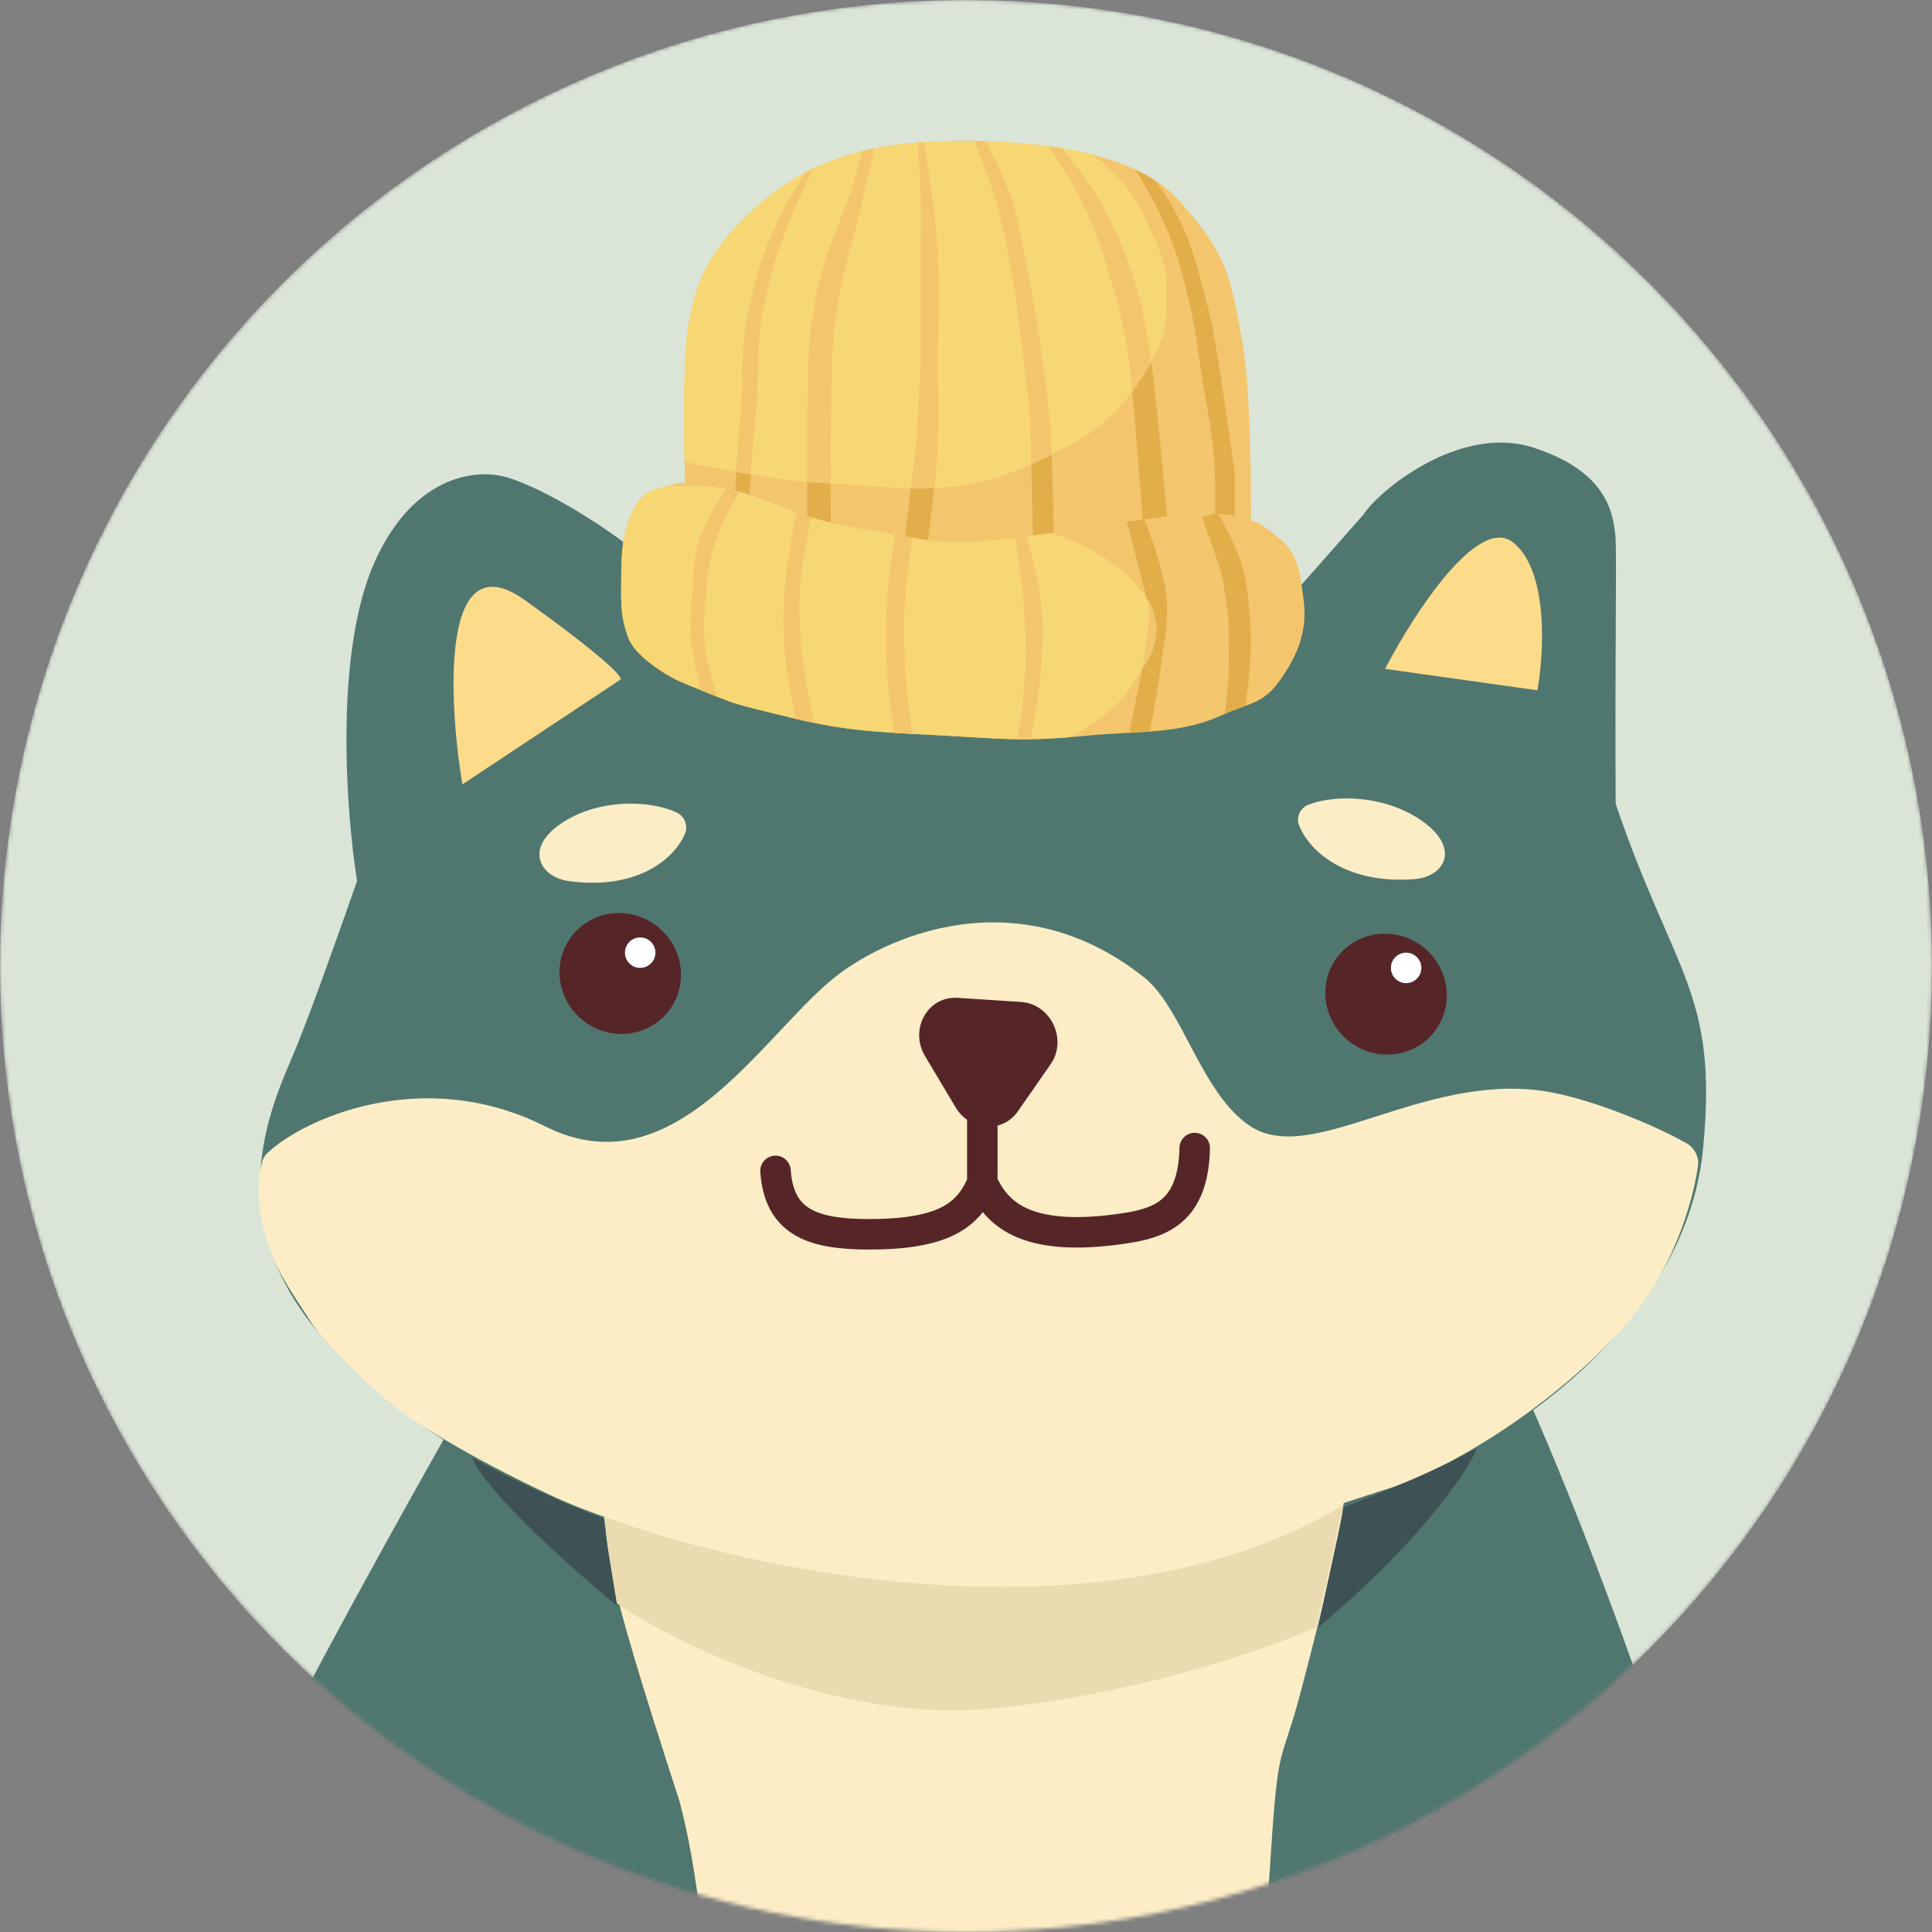 <svg width="507" height="507" viewBox="0 0 507 507" fill="none" xmlns="http://www.w3.org/2000/svg">
<rect x="0" y="0" width="507" height="507" fill="#808080" stroke="none"/>
<mask id="mask0_5450_5446" style="mask-type:alpha" maskUnits="userSpaceOnUse" x="0" y="0" width="507" height="507">
<circle cx="253.5" cy="253.5" r="253.5" fill="#DAE5D7"/>
</mask>
<g mask="url(#mask0_5450_5446)">
<circle cx="253.5" cy="253.5" r="253.5" fill="#DAE5D7"/>
<path d="M46 522.5C41.209 510.052 111 387 128.5 356.5L392.5 349.5C414 389.5 455.066 508.524 453.5 522.5C424.37 659.857 94.5 648.5 46 522.5Z" fill="#50776F"/>
<path d="M83.582 349.732C105.211 375.399 138.046 390.84 151.76 395.351C171.92 402.593 223.301 415.985 267.543 411.615C311.784 407.245 367.414 390.211 384.756 381.089C405.562 370.172 442.983 342.368 446.937 301.315C450.891 260.262 439.295 255.987 423.993 210.952C423.76 173.692 424.281 149.098 423.973 141.147C423.327 134.821 422.057 123.897 402.5 117.5C382.943 111.103 361.621 129.042 357.788 135.043L327.349 169.547C283.875 145.191 213.757 152.678 184.132 159.466C161.359 137.653 140.962 127.701 133.61 125.452C126.295 122.904 108.998 123.728 98.336 147.415C87.675 171.101 90.805 213.118 93.702 231.166C90.232 241.172 82.204 263.859 77.858 274.563C72.426 287.943 56.546 317.648 83.582 349.732Z" fill="#50776F"/>
<path d="M143.084 295.587C110.942 279.418 79.645 293.609 70.155 302.586C69.555 303.153 69.103 303.856 68.873 304.653C67.965 307.805 67.14 314.252 69.131 322.153C71.993 333.505 76.085 338.185 81.409 346.689C85.668 353.492 97.767 364.347 103.284 368.924C107.401 372.239 121.486 381.609 144.897 392.562C174.16 406.253 222.989 413.101 246.538 413.683C270.187 414.267 295.769 409.446 307.417 407.635C318.209 405.958 349.572 395.308 364.547 390.568C379.523 385.828 406.431 369.99 425.498 348.944C438.749 334.318 444.087 316.24 445.572 306.106C445.934 303.634 444.717 301.211 442.522 299.977C433.117 294.691 416.029 287.848 404.709 286.258C372.898 281.79 344.283 306.056 328.185 295.583C315.306 287.204 310.342 264.537 300.297 256.536C266.92 229.948 231.547 245.966 218.033 257.298C199.175 273.111 176.302 312.297 143.084 295.587Z" fill="#FCEDC6"/>
<path d="M279.121 577.764C277.304 577.717 242.306 577.597 226.634 577.486C223.467 577.463 220.319 576.825 217.538 575.309C181.429 555.629 188.695 511.108 178.316 472.696C158.518 411.452 154.343 395.685 163.772 387.58C172.706 379.902 324.105 380.904 340.013 381.031C340.976 381.039 341.844 381.111 342.801 381.224C355.144 382.692 357.668 381.336 341.748 442.462C335.588 466.114 335.543 453.864 333.012 493.783C328.306 568.007 306.936 574.669 306.936 574.669C306.936 574.669 294.904 578.164 279.121 577.764Z" fill="#FCEDC6"/>
<path d="M148.116 215.542C137.121 222.392 141.688 230.151 149.185 231.204C165.995 233.565 176.407 226.354 179.716 218.885C180.704 216.656 179.625 214.089 177.368 213.104C169.999 209.891 157.439 209.734 148.116 215.542Z" fill="#FBEDC6"/>
<path d="M372.749 215.142C383.671 222.552 378.957 230.028 371.414 230.672C354.5 232.117 344.169 224.378 340.972 216.766C340.018 214.494 341.144 211.997 343.427 211.139C350.878 208.337 363.487 208.858 372.749 215.142Z" fill="#FBEDC6"/>
<path d="M137.776 157.517C115.64 141.633 117.592 183.12 121.335 205.848L162.783 178.366C163.671 178.034 159.911 173.4 137.776 157.517Z" fill="#FCDB8A"/>
<path d="M397.137 142.396C387.88 134.891 370.838 161.361 363.475 175.534L403.457 181.15C405.208 171.359 406.394 149.901 397.137 142.396Z" fill="#FCDB8A"/>
<ellipse cx="15.982" cy="15.816" rx="15.982" ry="15.816" transform="matrix(0.99 0.139 -0.12 0.993 148.841 237.542)" fill="#562528"/>
<ellipse cx="15.982" cy="15.816" rx="15.982" ry="15.816" transform="matrix(0.99 0.139 -0.12 0.993 349.804 242.96)" fill="#562528"/>
<path d="M257.781 292.5L257.781 310.329M257.781 310.329C254.195 318.95 247.659 323.963 227.758 323.905C213.033 323.862 204.435 320.629 203.511 307.268M257.781 310.329C261.493 318.151 268.557 326.277 294.866 322.382C304.355 320.978 313.173 318.11 313.517 301.278" stroke="#562528" stroke-width="8" stroke-linecap="round"/>
<path d="M267.941 262.939L251.289 261.851C243.444 261.338 238.55 270.115 242.755 277.156L250.794 290.619C254.538 296.888 263.074 297.429 267.095 291.651L275.708 279.277C280.214 272.802 275.769 263.451 267.941 262.939Z" fill="#562528"/>
<path d="M352.5 395C289.7 432.6 196.667 412.167 158.5 398L161.5 420.5C178.667 432.333 220.5 451.7 258.5 448.5C296.5 445.3 332.333 432.833 345.5 427L352.5 395Z" fill="#EBDBB0"/>
<path d="M124 382.5C132.5 387.5 149.667 395.333 158.5 398.5C158.5 400.5 160.833 414.667 162 421.5C132.8 397.1 124.5 385.333 124 382.5Z" fill="#3E5155"/>
<path d="M387.5 380C379 385 361.333 392.333 352.5 395.5C352.5 397.5 347.167 420.167 346 427C375.2 402.6 387 382.833 387.5 380Z" fill="#3E5155"/>
<circle cx="168" cy="250" r="4" fill="white"/>
<circle cx="369" cy="254" r="4" fill="white"/>
<path d="M180.894 83.918C177.798 98.446 180.894 155.367 180.894 155.367H328.079C328.079 155.367 329.27 106.782 325.936 89.158C322.601 71.534 322.125 67.247 309.979 53.195C297.832 39.144 270.92 37 252.105 37C233.29 37 215.428 39.739 199.709 53.195C183.99 66.651 182.351 77.081 180.894 83.918Z" fill="#F3C66D"/>
<path fill-rule="evenodd" clip-rule="evenodd" d="M211.856 143.221C211.856 143.221 211.739 117.463 211.856 110.116C211.883 108.413 211.9 106.763 211.916 105.153C212.01 95.94 212.091 87.998 214 78.44C215.634 70.252 217.736 64.82 220.369 58.015C221.066 56.212 221.8 54.314 222.573 52.242C223.364 50.123 224.156 47.369 224.943 44.629L224.943 44.629C225.441 42.898 225.936 41.173 226.429 39.618C227.439 39.371 228.453 39.146 229.473 38.94C228.369 43.72 226.84 50.328 225.67 55.338C224.843 58.876 224.038 61.835 223.276 64.638C221.912 69.649 220.685 74.16 219.715 80.584C218.339 89.704 218.259 95.726 218.154 103.663L218.154 103.663L218.154 103.663C218.127 105.665 218.099 107.789 218.048 110.116C217.887 117.462 218.048 143.221 218.048 143.221H211.856ZM240.798 37.402C241.102 41.56 241.505 47.665 241.626 52.242C241.727 56.041 241.697 58.759 241.664 61.799C241.646 63.446 241.626 65.187 241.626 67.246V95.112C241.23 101.463 240.436 116.308 240.436 116.308C240.436 116.308 237.26 142.903 236.625 147.507L242.817 148.46C242.817 148.46 245.841 122.928 246.152 116.308C246.403 110.945 246.328 107.104 246.245 102.809V102.809V102.809V102.808V102.808V102.808C246.199 100.481 246.152 98.02 246.152 95.112C246.152 91.287 246.234 88.051 246.313 84.99V84.99C246.457 79.341 246.586 74.291 246.152 67.246C245.789 61.371 245.438 58.084 244.723 52.242C244.155 47.608 243.142 41.44 242.43 37.286C241.885 37.321 241.341 37.359 240.798 37.402ZM255.749 37.026C257.376 41.154 259.76 47.443 261.156 52.242C263.248 59.437 264.019 63.687 265.324 70.878L265.443 71.533C266.712 78.523 267.222 82.859 267.975 89.259L267.975 89.259L267.977 89.272C268.079 90.144 268.187 91.055 268.301 92.015C268.504 93.721 268.697 95.278 268.879 96.746C269.619 102.706 270.176 107.197 270.444 114.165C270.666 119.927 271.159 147.507 271.159 147.507L276.636 145.364C276.636 142.899 276.458 136.332 276.279 129.764L276.279 129.762C276.101 123.195 275.922 116.629 275.922 114.165C275.922 114.165 274.57 100.633 273.302 92.015C272.051 83.513 271.191 78.766 269.492 70.343C269.094 68.369 268.78 66.626 268.485 64.989L268.485 64.989L268.485 64.989L268.485 64.989C267.719 60.738 267.083 57.208 265.443 52.242C263.836 47.377 260.825 41.186 258.719 37.093C257.714 37.064 256.724 37.042 255.749 37.026ZM275.055 38.36C277.467 41.929 281.79 48.552 284.258 53.671C287.491 60.378 288.739 64.416 290.926 71.533C294.002 81.543 295.413 87.332 296.642 97.731C297.43 104.392 299.977 137.266 299.977 137.266L306.407 136.552C306.407 136.552 303.266 102.501 302.12 95.112L301.998 94.324C300.359 83.746 299.382 77.436 295.451 67.246C292.727 60.183 290.928 56.256 286.878 49.861C284.597 46.26 281 41.798 278.555 38.881C277.392 38.69 276.224 38.516 275.055 38.36ZM297.915 44.478C299.814 47.559 302.383 51.895 304.025 55.338C308.496 64.709 310.035 70.465 312.361 80.584C313.447 85.307 313.91 88.607 314.464 92.549C314.686 94.129 314.922 95.812 315.219 97.731C315.669 100.643 316.116 103.186 316.536 105.573L316.537 105.574L316.537 105.574L316.537 105.574C317.588 111.554 318.469 116.557 318.791 123.929C319.007 128.854 318.791 136.552 318.791 136.552L324.031 137.266V123.929C324.031 123.929 321.173 104.003 319.744 95.112L319.726 95.002C318.313 86.209 318.092 84.835 316.41 78.44C316.244 77.809 316.083 77.194 315.925 76.593L315.925 76.591C313.603 67.725 312.119 62.059 307.36 53.671C306.254 51.722 304.752 49.494 303.279 47.434C301.603 46.342 299.806 45.36 297.915 44.478ZM213.593 44.139C211.743 47.734 209.701 51.895 208.284 55.338C204.353 64.887 202.411 70.451 200.424 80.584C199.062 87.532 198.953 92.726 198.835 98.353C198.761 101.916 198.683 105.651 198.281 110.116C197.694 116.633 196.614 131.074 196.614 131.074H192.803C192.803 131.074 193.686 116.627 194.232 110.116C194.578 105.987 194.666 102.478 194.749 99.155C194.897 93.198 195.031 87.84 196.614 80.584C198.839 70.381 200.76 64.68 205.426 55.338C207.008 52.17 209.275 48.504 211.453 45.209C212.163 44.836 212.877 44.48 213.593 44.139Z" fill="#E2AE4A"/>
<path fill-rule="evenodd" clip-rule="evenodd" d="M179.648 121.198C189.184 123.232 204.167 126.096 215.404 126.697C219.038 126.891 222.45 127.143 225.705 127.384C241.457 128.547 253.562 129.441 269.634 122.243C282.893 116.305 291.372 111.928 299.237 99.713C305.334 90.246 306.215 87.081 306.168 75.821C306.14 68.988 304.059 64.766 301.417 59.408C300.72 57.995 299.985 56.502 299.237 54.862C296.793 49.498 292.009 44.667 286.376 40.489C275.014 37.636 262.357 37 252.105 37C233.29 37 215.428 39.739 199.709 53.195C184.631 66.103 182.508 76.226 181.074 83.064C181.013 83.355 180.954 83.639 180.894 83.918C179.47 90.599 179.356 106.245 179.648 121.198Z" fill="#F7D674"/>
<path fill-rule="evenodd" clip-rule="evenodd" d="M245.241 128.087C243.194 128.178 241.14 128.19 239.058 128.145C239.692 122.96 240.436 116.309 240.436 116.309C240.436 116.309 241.23 101.463 241.627 95.112V67.247C241.627 65.188 241.646 63.447 241.664 61.8C241.697 58.76 241.727 56.042 241.627 52.243C241.506 47.666 241.102 41.561 240.798 37.403C241.341 37.361 241.885 37.322 242.43 37.287C243.142 41.441 244.155 47.609 244.723 52.243C245.438 58.085 245.789 61.372 246.152 67.247C246.586 74.292 246.457 79.342 246.313 84.991V84.991C246.235 88.052 246.152 91.288 246.152 95.112C246.152 98.021 246.2 100.482 246.245 102.809V102.809V102.809V102.809V102.81C246.328 107.105 246.403 110.946 246.152 116.309C245.984 119.898 245.578 124.565 245.241 128.087ZM275.922 119.342C274.218 120.164 272.428 120.986 270.54 121.836C270.551 119.282 270.533 116.465 270.444 114.165C270.176 107.198 269.619 102.707 268.879 96.746C268.697 95.279 268.504 93.721 268.301 92.016C268.186 91.051 268.079 90.136 267.975 89.26C267.222 82.859 266.712 78.524 265.443 71.534L265.324 70.878C264.02 63.688 263.248 59.437 261.156 52.243C259.76 47.444 257.376 41.155 255.749 37.027C256.724 37.043 257.715 37.065 258.719 37.094C260.825 41.187 263.836 47.377 265.443 52.243C267.083 57.209 267.719 60.739 268.485 64.99C268.78 66.626 269.094 68.37 269.492 70.343C271.191 78.767 272.051 83.514 273.302 92.016C274.57 100.634 275.922 114.165 275.922 114.165V119.342ZM302.107 95.026C301.31 96.434 300.363 97.966 299.238 99.712C298.531 100.811 297.818 101.847 297.097 102.826C296.975 101.041 296.826 99.283 296.642 97.732C295.413 87.333 294.002 81.544 290.926 71.534C288.739 64.417 287.491 60.379 284.258 53.672C281.79 48.553 277.467 41.93 275.055 38.361C276.224 38.517 277.392 38.69 278.555 38.882C281 41.799 284.598 46.26 286.878 49.861C290.928 56.257 292.727 60.184 295.452 67.247C299.382 77.436 300.36 83.747 301.998 94.325L302.107 95.026ZM229.473 38.941C228.369 43.721 226.84 50.328 225.67 55.339C224.843 58.877 224.038 61.836 223.276 64.638C221.912 69.65 220.685 74.161 219.716 80.584C218.339 89.705 218.259 95.727 218.154 103.663L218.154 103.664L218.154 103.664C218.128 105.666 218.099 107.79 218.048 110.117C217.93 115.537 217.986 123.201 218.024 126.848C217.164 126.794 216.291 126.744 215.405 126.696C214.251 126.635 213.058 126.549 211.835 126.443C211.808 122.658 211.773 115.344 211.856 110.117C211.883 108.413 211.9 106.764 211.917 105.154C212.011 95.941 212.092 87.998 214 78.441C215.634 70.253 217.736 64.821 220.369 58.016C221.066 56.213 221.801 54.315 222.574 52.243C223.364 50.124 224.156 47.37 224.944 44.629L224.944 44.629C225.441 42.899 225.936 41.175 226.429 39.619C227.439 39.372 228.453 39.147 229.473 38.941ZM211.452 45.211C212.163 44.838 212.876 44.482 213.593 44.141C211.743 47.735 209.701 51.895 208.284 55.339C204.354 64.888 202.411 70.452 200.424 80.584C199.062 87.533 198.953 92.727 198.836 98.354C198.761 101.916 198.683 105.652 198.281 110.117C197.868 114.705 197.21 121.098 196.857 124.479C195.579 124.268 194.31 124.05 193.06 123.828C193.363 120.324 193.871 114.423 194.232 110.117C194.578 105.988 194.666 102.479 194.749 99.156C194.897 93.199 195.031 87.841 196.614 80.584C198.839 70.382 200.761 64.681 205.426 55.339C207.008 52.171 209.275 48.505 211.452 45.211Z" fill="#F3C66D"/>
<path d="M165.89 134.408C167.7 130.516 169.85 128.881 173.988 127.74C180.895 125.834 180.619 127.009 187.038 127.74C197.609 128.943 202.89 132.683 213.06 135.809C220.54 138.107 226.082 138.652 233.767 140.124C247.307 142.718 251.496 142.773 265.204 141.315C276.865 140.074 284.249 137.847 295.928 136.79C305.892 135.888 316.03 133.235 325.698 135.809C331.256 137.288 331.702 137.966 336.112 141.659C340.618 145.432 341.203 150.188 342.082 157.345L342.131 157.748C343.091 165.545 340.597 171.78 336.112 178.23C331.432 184.959 327.899 184.319 320.458 187.757C309.583 192.781 297.848 191.832 285.925 192.996C268.832 194.665 264.251 193.953 247.104 192.996C229.61 192.02 222.187 192.001 205.187 187.757C191.768 184.406 194.946 185.613 179.227 179.183C174.692 177.327 166.69 172.089 164.938 167.513C162.599 161.407 163.032 157.476 163.032 150.938C163.032 145.029 163.4 139.766 165.89 134.408Z" fill="#F3C66D"/>
<path fill-rule="evenodd" clip-rule="evenodd" d="M188.307 182.876C187.117 182.405 185.727 181.842 184.032 181.15L181.609 170.134V156.558L184.229 139.649L190.421 128.455H191.532C192.439 128.643 193.31 128.85 194.154 129.075L188.277 140.601L185.181 156.558V170.372L188.307 182.876ZM213.703 189.7C212.188 189.393 210.605 189.048 208.93 188.66L206.14 172.992V152.271L209.068 134.477C210.313 134.924 211.625 135.368 213.03 135.8L210.188 151.319L210.665 172.992L213.703 189.7ZM239.363 192.579C237.763 192.492 236.244 192.406 234.781 192.316L232.814 176.802V157.749L234.876 140.336C236.517 140.645 238.019 140.914 239.418 141.145L237.577 156.558V175.611L239.363 192.579ZM270.352 193.988C269.151 194.004 267.983 194.003 266.817 193.986L269.015 176.802V164.18L266.459 141.177C267.425 141.066 268.362 140.948 269.276 140.824L273.302 158.94V174.182L270.352 193.988ZM301.745 191.98C299.948 192.118 298.14 192.22 296.322 192.316L299.5 176.802L301.405 158.94L295.702 136.811C295.777 136.804 295.852 136.798 295.928 136.791C297.379 136.659 298.835 136.491 300.292 136.307C301.962 140.428 305.724 150.415 306.168 157.749C306.457 162.511 305.972 165.727 305.377 169.672C305.168 171.054 304.946 172.525 304.739 174.182C304.005 180.069 302.437 188.409 301.745 191.98ZM326.789 185.254C326.481 185.367 326.166 185.482 325.843 185.599C324.518 186.08 323.056 186.611 321.393 187.338C321.774 184.655 322.268 180.754 322.363 177.993C322.522 173.389 322.363 161.798 322.363 161.798C322.363 161.798 321.252 154.653 320.934 152.271C320.617 149.89 315.457 135.838 315.457 135.838L318.52 134.757C318.929 134.775 319.337 134.799 319.745 134.829C320.732 136.58 324.506 143.436 325.936 148.461C327.144 152.708 327.383 155.337 327.763 159.515L327.81 160.029L327.841 160.369C328.428 166.76 328.329 170.403 327.841 176.802C327.646 179.362 327.2 182.589 326.789 185.254Z" fill="#E2AE4A"/>
<path fill-rule="evenodd" clip-rule="evenodd" d="M173.987 127.741C169.849 128.882 167.699 130.517 165.89 134.409C163.399 139.767 163.032 145.031 163.032 150.939C163.032 151.862 163.023 152.733 163.015 153.565C162.965 158.63 162.929 162.27 164.937 167.514C166.689 172.09 174.691 177.329 179.227 179.184C187.736 182.665 190.707 183.908 193.772 184.847C196.368 185.643 199.032 186.221 205.187 187.758C220.459 191.571 228.003 191.974 242.064 192.724C243.653 192.809 245.326 192.898 247.103 192.997C249.497 193.131 251.646 193.26 253.618 193.378C264.226 194.014 269.722 194.344 280.724 193.463C287.147 190.096 293.514 185.638 296.88 180.136C297.458 179.191 298.038 178.289 298.6 177.413C301.829 172.383 304.49 168.239 303.072 162.036C302.158 158.033 300.338 155.967 297.812 153.097C297.511 152.755 297.201 152.402 296.88 152.033C291.107 145.384 277.589 140.363 277.589 140.363L275.315 139.901C272.193 140.426 268.915 140.921 265.204 141.316C251.495 142.774 247.306 142.719 233.766 140.125C231.592 139.709 229.589 139.366 227.666 139.038C222.79 138.204 218.423 137.458 213.059 135.81C209.446 134.699 206.45 133.512 203.615 132.387C198.469 130.347 193.853 128.516 187.037 127.741C186.368 127.665 185.772 127.584 185.233 127.502H174.877C174.594 127.576 174.298 127.655 173.987 127.741Z" fill="#F7D674"/>
<path fill-rule="evenodd" clip-rule="evenodd" d="M191.531 128.455H190.42C190.42 128.455 185.965 134.965 184.228 139.649C182.283 144.891 182.076 148.532 181.795 153.486C181.74 154.453 181.682 155.47 181.608 156.558L181.568 157.138C181.231 162.075 181.027 165.062 181.608 170.134C182.032 173.837 183.398 179.04 183.971 181.125C185.66 181.814 187.047 182.377 188.236 182.848C187.533 180.639 185.707 174.644 185.18 170.372C184.52 165.018 184.706 161.932 185.18 156.558C185.738 150.235 186.136 146.578 188.276 140.601C189.757 136.466 193.009 130.888 194.102 129.061C193.274 128.842 192.42 128.639 191.531 128.455ZM209.023 134.461C208.412 137.403 206.658 146.178 206.139 152.271C205.452 160.334 205.37 164.937 206.139 172.992C206.631 178.148 208.13 185.367 208.846 188.641C210.526 189.031 212.113 189.377 213.631 189.686C212.894 186.327 211.258 178.529 210.664 172.992C209.761 164.574 209.415 159.749 210.187 151.319C210.663 146.123 212.27 138.79 212.962 135.78C211.566 135.349 210.262 134.906 209.023 134.461ZM234.852 140.332C234.474 142.838 233.178 151.702 232.813 157.749C232.365 165.176 232.318 169.378 232.813 176.802C233.156 181.951 234.255 189.278 234.732 192.313C236.2 192.404 237.723 192.49 239.329 192.577C238.933 189.588 237.883 181.331 237.576 175.611C237.177 168.181 237.097 163.984 237.576 156.558C237.924 151.178 239.08 143.266 239.399 141.142C237.999 140.911 236.496 140.641 234.852 140.332ZM266.483 141.174C266.905 143.929 268.7 156.021 269.014 164.18C269.203 169.105 269.252 171.879 269.014 176.802C268.75 182.267 267.638 189.745 266.951 193.988C268.112 194.004 269.277 194.004 270.476 193.986C271.311 189.621 272.917 180.635 273.301 174.182L273.313 173.977C273.659 168.162 273.86 164.797 273.301 158.94C272.708 152.726 270.27 143.944 269.359 140.813C268.426 140.94 267.47 141.06 266.483 141.174ZM301.305 157.557C301.349 158.027 301.383 158.489 301.404 158.94C301.657 164.262 301.037 167.803 300.261 172.236L300.26 172.237L300.26 172.238C300.068 173.338 299.866 174.492 299.665 175.743C302.377 171.423 304.331 167.54 303.073 162.036C302.661 160.234 302.066 158.824 301.305 157.557Z" fill="#F3C66D"/>
</g>
</svg>
